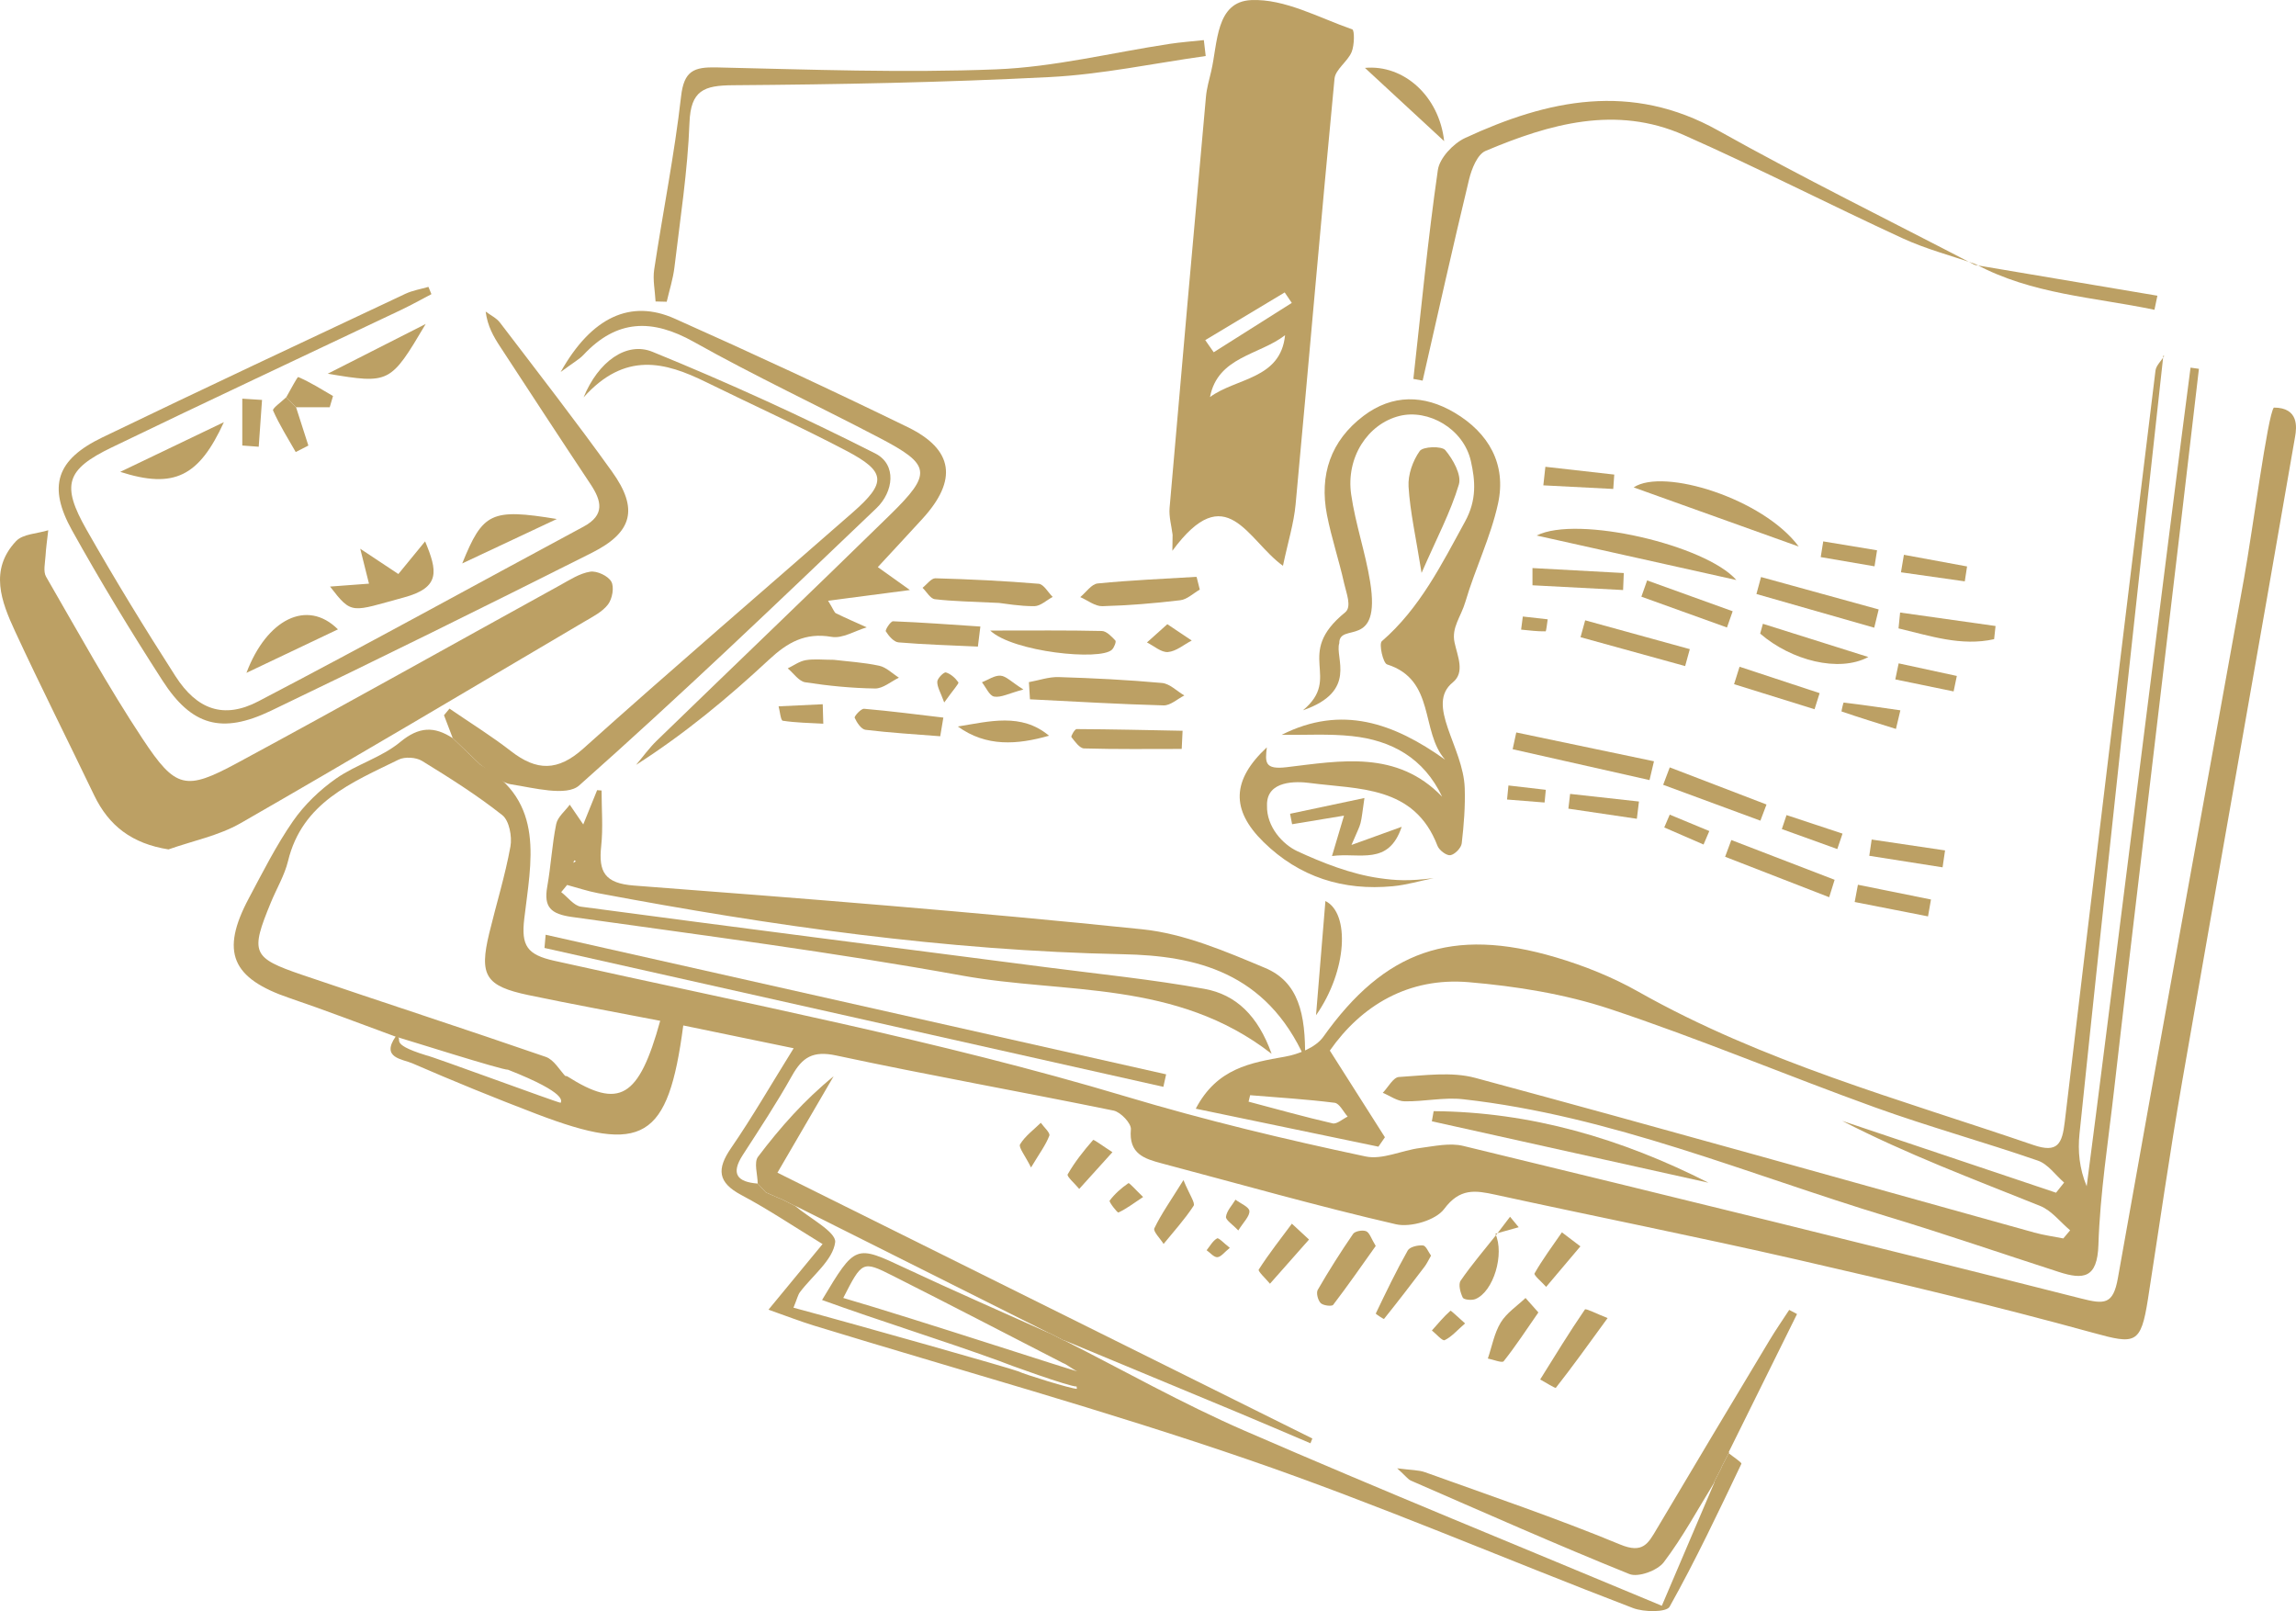 <?xml version="1.0" encoding="iso-8859-1"?>
<!-- Generator: Adobe Illustrator 17.1.0, SVG Export Plug-In . SVG Version: 6.00 Build 0)  -->
<!DOCTYPE svg PUBLIC "-//W3C//DTD SVG 1.1//EN" "http://www.w3.org/Graphics/SVG/1.1/DTD/svg11.dtd">
<svg version="1.1" id="&#x421;&#x43B;&#x43E;&#x439;_1"
	 xmlns="http://www.w3.org/2000/svg"  x="0px" y="0px" viewBox="0 0 485.424 340.598"
	 style="enable-background:new 0 0 485.424 340.598;" xml:space="preserve">
<path style="fill:#BCA064;" d="M224.849,283.286c12.738,6.433,25.204,13.492,38.27,19.17c28.984,12.595,58.269,24.496,88.227,37.013
	c3.649-8.557,7.413-17.384,11.177-26.21l-0.242,0.275c0.59-1.148,1.179-2.296,1.769-3.444l-0.196,0.288
	c0.592-1.148,1.184-2.297,1.775-3.445l-0.224,0.218c0.967,0.789,2.89,2.033,2.763,2.301c-4.851,10.179-9.678,20.389-15.179,30.218
	c-0.677,1.21-5.416,1.169-7.728,0.285c-27.178-10.393-53.944-21.953-81.436-31.41c-30.243-10.404-61.133-18.93-91.731-28.305
	c-2.927-0.897-5.785-2.016-9.622-3.365c4.125-5.004,7.548-9.156,11.436-13.872c-6.014-3.667-11.426-7.316-17.159-10.359
	c-5.016-2.662-5.259-5.477-2.187-9.94c4.451-6.468,8.38-13.295,13.234-21.098c-8.309-1.716-15.796-3.262-23.34-4.82
	c-3.186,24.192-8.467,27.318-31.035,18.706c-8.824-3.367-17.577-6.939-26.239-10.7c-2.1-0.912-6.714-1.126-3.509-5.693
	c2.068,0.563-2.105,1.376,6.395,3.987c1.105,0.154,27.403,9.879,28.468,10.055c0.008-0.265,1.865-1.885-11.135-7
	c-1.145,0.115-21.824-6.456-23.881-7.035c-7.414-2.709-14.78-5.56-22.254-8.094c-12.309-4.175-14.715-9.754-8.66-21.113
	c2.946-5.527,5.779-11.171,9.334-16.298c2.4-3.462,5.644-6.579,9.103-9.005c4.245-2.977,9.617-4.457,13.561-7.722
	c3.969-3.286,7.197-3.38,11.116-0.821c1.952,1.876,3.905,3.752,5.857,5.627c13.859,7.769,10.644,20.628,9.257,32.583
	c-0.655,5.645,0.578,7.558,6.331,8.843c40.43,9.031,81.263,16.834,120.869,28.697c16.805,5.033,33.65,9.068,50.68,12.677
	c3.548,0.752,7.64-1.289,11.515-1.788c3.026-0.39,6.283-1.132,9.129-0.442c43.575,10.57,87.131,21.228,130.594,32.247
	c4.964,1.259,6.813,1.348,7.813-4.296c8.74-49.327,17.794-98.598,26.664-147.902c1.859-10.331,4.992-34.454,6.304-36.135
	c5.333,0,4.829,4.223,4.507,6.089c-7.86,45.505-15.989,90.963-23.896,136.46c-2.651,15.252-4.832,30.585-7.217,45.883
	c-1.504,9.652-2.685,9.613-11.593,7.164c-20.7-5.693-41.609-10.669-62.541-15.463c-21.218-4.859-42.579-9.094-63.848-13.736
	c-4.281-0.934-7.514-1.415-10.821,3.022c-1.779,2.386-7.093,3.948-10.201,3.231c-16.6-3.829-33.005-8.504-49.483-12.865
	c-3.742-0.99-7.029-2.036-6.548-7.203c0.116-1.244-2.158-3.656-3.653-3.962c-19.53-3.994-39.167-7.476-58.656-11.651
	c-4.895-1.049-7.137,0.349-9.342,4.287c-3.207,5.726-6.828,11.226-10.399,16.74c-2.621,4.046-1.128,5.72,3.155,6.053
	c0.576,0.623,1.152,1.246,1.728,1.869c1.046,0.46,2.091,0.919,3.137,1.379l-0.243-0.174c1.145,0.582,2.289,1.165,3.434,1.747
	l-0.273-0.189c3.066,2.622,8.873,5.602,8.588,7.788c-0.491,3.766-4.794,7.021-7.443,10.532c-0.43,0.57-0.579,1.351-1.369,3.286
	c14.542,3.912,45.99,12.826,47.48,13.442c1.424,0.673,11.202,3.712,12.438,3.712c-0.022-0.167-0.044-0.334-0.065-0.501
	c-1.224,0.159-15.07-4.836-16.541-5.465c-12.222-4.432-24.862-8.317-37.271-12.816c7.077-11.8,7.023-11.685,17.665-6.698
	c10.098,4.732,20.325,9.189,30.495,13.766l-0.293-0.189c1.143,0.591,2.287,1.183,3.43,1.774L224.849,283.286z M113.006,226.483
	c-1.823-0.398-1.612-0.599,0.194-0.195c2.23,0.41,4.46,0.82,6.691,1.23c11.081,7.044,15.164,4.65,19.689-11.713
	c-9.285-1.802-18.577-3.493-27.818-5.429c-9.12-1.911-10.486-4.152-8.329-13.08c1.478-6.118,3.36-12.156,4.482-18.334
	c0.382-2.102-0.25-5.474-1.713-6.632c-5.343-4.229-11.153-7.896-16.975-11.468c-1.267-0.777-3.628-0.925-4.951-0.275
	c-9.849,4.836-20.364,8.996-23.38,21.439c-0.732,3.021-2.412,5.807-3.612,8.72c-4.401,10.678-4.042,11.723,6.616,15.352
	c17.143,5.837,34.375,11.417,51.49,17.334c1.722,0.595,2.902,2.758,4.284,4.234C117.457,227.268,115.239,226.869,113.006,226.483z
	 M227.776,289.887c-0.644-0.173-2.344-1.531-2.988-1.704c-12.028-6.179-24.022-12.427-36.099-18.509
	c-6.352-3.199-6.418-3.067-10.406,4.719C193.946,278.959,227.632,290.059,227.776,289.887z M253.228,301.807l0.084-0.485"/>
<path style="fill:#BCA064;" d="M271.244,119.615c-7.57-5.452-11.951-18.717-23.38-3.174c0.016-1.129,0.032-2.259,0.048-3.388
	c-0.229-1.89-0.797-3.81-0.637-5.667c2.499-28.982,5.08-57.956,7.69-86.928c0.163-1.812,0.685-3.597,1.105-5.38
	c1.403-5.96,0.925-14.73,8.478-15.06c7.04-0.309,14.307,3.732,21.356,6.198c0.492,0.172,0.459,3.349-0.144,4.787
	c-0.855,2.037-3.425,3.665-3.613,5.626c-2.88,29.991-5.438,60.012-8.229,90.012C273.547,110.633,272.314,114.547,271.244,119.615z
	 M271.692,70.862c-5.419,4.212-14.239,4.529-15.872,13.076C261.357,79.862,270.751,80.202,271.692,70.862z M254.816,71.904
	c0.596,0.855,1.193,1.71,1.789,2.566c5.502-3.478,11.004-6.956,16.506-10.434c-0.499-0.739-0.999-1.478-1.498-2.217
	C266.014,65.18,260.415,68.542,254.816,71.904z"/>
<path style="fill:#BCA064;" d="M457.379,75.141c-2.939,26.89-5.904,53.778-8.809,80.672c-3.02,27.954-6.024,55.911-8.918,83.878
	c-0.374,3.616-0.051,7.305,1.519,11.086c4.136-31.396,17.822-141.663,21.957-173.059c0.591,0.084,1.181,0.168,1.772,0.252
	c-2.793,24.48-15.158,127.828-17.921,152.312c-1.237,10.963-2.979,21.919-3.33,32.915c-0.226,7.062-3.182,7.372-8.35,5.707
	c-11.991-3.863-23.905-7.979-35.96-11.629c-29.811-9.024-58.712-21.397-90.031-24.893c-4.052-0.452-8.246,0.52-12.367,0.444
	c-1.541-0.028-3.062-1.166-4.592-1.798c1.134-1.169,2.214-3.275,3.412-3.345c5.38-0.313,11.097-1.174,16.146,0.188
	c39.473,10.645,78.818,21.764,118.212,32.706c1.996,0.555,4.07,0.829,6.108,1.234c0.481-0.571,0.963-1.143,1.444-1.714
	c-2.096-1.755-3.921-4.184-6.332-5.154c-14.05-5.648-28.238-10.953-41.866-17.989l45.219,15.19c0.568-0.715,1.136-1.429,1.704-2.144
	c-1.828-1.584-3.405-3.898-5.527-4.631c-11.408-3.943-23.07-7.161-34.42-11.253c-18.755-6.761-37.16-14.535-56.067-20.811
	c-9.543-3.168-19.796-4.808-29.854-5.666c-12.789-1.091-22.735,4.973-29.37,14.462c4.078,6.417,7.862,12.369,11.645,18.322
	c-0.66,0.954-0.715,1.034-1.375,1.989c-12.622-2.624-25.23-5.245-38.616-8.028c4.476-8.547,11.564-9.706,18.862-10.998
	c2.904-0.514,6.515-1.965,8.104-4.199c12.922-18.173,27.096-23.345,49.189-16.79c5.995,1.779,11.958,4.171,17.394,7.242
	c26.304,14.859,55.259,22.742,83.544,32.423c5.152,1.763,6.084-0.261,6.632-4.905c6.259-52.953,12.705-105.883,19.18-158.81
	c0.132-1.078,1.203-2.041,1.835-3.058L457.379,75.141z M264.306,231.531c-0.11,0.456-0.219,0.912-0.329,1.367
	c5.914,1.563,11.806,3.219,17.764,4.587c0.904,0.208,2.115-0.921,3.184-1.431c-0.911-1.015-1.727-2.79-2.75-2.92
	C276.245,232.386,270.267,232.024,264.306,231.531z"/>
<path style="fill:#BCA064;" d="M35.619,179.57c-7.707-1.219-12.608-4.968-15.727-11.472c-5.544-11.561-11.325-23.011-16.711-34.644
	c-2.9-6.264-5.492-12.989,0.21-19.053c1.449-1.541,4.498-1.577,6.811-2.305C10,113.93,9.73,115.76,9.619,117.6
	c-0.088,1.449-0.513,3.218,0.123,4.318c6.672,11.539,13.106,23.252,20.455,34.354c6.955,10.508,9.063,10.905,19.952,5.029
	c22.853-12.334,45.5-25.05,68.249-37.578c2.055-1.132,4.161-2.521,6.386-2.866c1.415-0.22,3.776,0.886,4.46,2.102
	c0.655,1.163,0.209,3.631-0.689,4.815c-1.2,1.583-3.235,2.599-5.03,3.658c-24.178,14.256-48.298,28.614-72.64,42.584
	C46.259,176.672,40.731,177.759,35.619,179.57z"/>
<path style="fill:#BCA064;" d="M270.957,155.353c12.683-6.407,23.682-2.526,34.57,5.243c-5.278-5.979-1.94-16.854-12.268-20.136
	c-0.865-0.275-1.752-4.349-1.112-4.901c8.03-6.937,12.666-16.3,17.6-25.304c2.53-4.617,2.142-8.695,1.236-12.746
	c-1.553-6.942-9.068-11.085-15.102-9.577c-6.687,1.671-11.347,8.744-10.213,16.606c0.895,6.209,3.003,12.226,4.007,18.437
	c2.351,14.538-6.554,8.406-6.523,13.002c-1,3.035,4,10.153-7.674,14.182c8.424-7.024-2.076-11.775,8.919-20.702
	c1.46-1.186,0.226-4.124-0.21-6.1c-1.073-4.861-2.679-9.611-3.634-14.491c-1.653-8.455,0.784-15.699,7.729-20.948
	c6.114-4.62,12.799-4.49,19.226-0.689c7.251,4.289,11.027,10.931,9.208,19.24c-1.548,7.072-4.838,13.744-6.893,20.73
	c-0.955,3.249-2.984,5.445-2.296,8.634c0.629,2.92,2.25,6.304-0.375,8.429c-5.853,4.738,2.229,13.643,2.523,22.318
	c0.132,3.898-0.181,7.834-0.634,11.713c-0.113,0.971-1.465,2.358-2.406,2.5c-0.815,0.123-2.364-1.053-2.721-1.986
	c-4.883-12.785-16.732-11.917-27.017-13.282c-2.75-0.365-9.161-0.612-9.023,4.735c-0.139,4.576,3.408,8.294,6.394,9.679
	c5.295,2.458,11.372,4.846,17.301,5.697c3.585,0.515,6.217,0.667,11.538,0.003c-2.874,0.586-5.723,1.437-8.627,1.712
	c-10.485,0.995-19.757-1.903-27.352-9.355c-6.958-6.828-6.672-13.107,0.708-20.003c-0.368,3.153-0.507,4.751,4.175,4.196
	c11.384-1.35,23.322-3.681,32.893,6.242c-3.902-8.201-10.691-11.921-19.065-12.815C280.924,155.093,275.92,155.413,270.957,155.353z
	"/>
<path style="fill:#BCA064;" d="M118.651,188.597c1.39,1.064,2.68,2.879,4.186,3.08c32.773,4.375,65.571,8.56,98.361,12.804
	c11.16,1.445,22.382,2.567,33.443,4.57c6.689,1.211,11.336,5.695,14.205,13.73c-20.179-15.705-43.694-12.602-65.403-16.532
	c-27.367-4.954-54.987-8.539-82.542-12.401c-4.452-0.624-5.974-2.065-5.199-6.418c0.781-4.384,1.006-8.871,1.893-13.228
	c0.304-1.494,1.873-2.731,2.865-4.086c1.014,1.485,2.028,2.97,2.853,4.178c0.84-2.075,1.887-4.662,2.934-7.249
	c0.313,0.024,0.626,0.047,0.94,0.071c0,3.923,0.337,7.883-0.081,11.761c-0.587,5.447,0.734,7.863,6.94,8.334
	c35.86,2.721,71.722,5.544,107.489,9.249c8.851,0.917,17.588,4.665,25.935,8.166c7.014,2.943,8.608,9.634,8.446,19.204
	c-8.242-18.407-23.194-21.793-38.503-22.101c-37.453-0.753-74.285-6.005-110.969-12.91c-2.212-0.416-4.363-1.149-6.543-1.735
	C119.484,187.589,119.068,188.093,118.651,188.597z M121.392,181.876c-0.056,0.175-0.112,0.35-0.168,0.525
	c0.183-0.111,0.366-0.222,0.548-0.333C121.646,182.004,121.519,181.94,121.392,181.876z"/>
<path style="fill:#BCA064;" d="M91.212,62.187c-2.145,1.118-4.258,2.305-6.442,3.343c-20.402,9.693-40.869,19.25-61.203,29.082
	c-9.609,4.646-10.642,7.912-5.288,17.336c5.968,10.506,12.284,20.828,18.814,30.995c4.568,7.111,10.236,9.124,17.518,5.324
	c23.059-12.035,45.83-24.621,68.749-36.926c4.636-2.489,3.81-5.498,1.446-9.053c-6.407-9.634-12.735-19.321-19.067-29.005
	c-1.391-2.127-2.667-4.328-3.059-7.416c1.021,0.769,2.28,1.356,3.026,2.335c7.97,10.457,16.049,20.839,23.705,31.523
	c5.597,7.81,4.382,12.788-4.267,17.135c-22.53,11.323-45.136,22.505-67.874,33.404c-10.41,4.99-16.768,3.151-22.915-6.381
	c-6.69-10.374-13.107-20.948-19.111-31.732c-5.213-9.364-3.309-14.996,6.374-19.67c21.287-10.277,42.698-20.297,64.085-30.367
	c1.519-0.715,3.247-0.988,4.877-1.466C90.79,61.163,91.001,61.675,91.212,62.187z"/>
<path style="fill:#BCA064;" d="M118.536,78.641c6.56-11.698,14.854-15.406,24.082-11.293c16.549,7.375,32.988,15.015,49.278,22.944
	c9.762,4.752,10.582,11.217,3.145,19.365c-3.014,3.302-6.066,6.57-9.454,10.234c1.312,0.937,3.111,2.221,6.786,4.846
	c-6.837,0.893-11.724,1.531-17.298,2.259c1.164,1.901,1.311,2.487,1.662,2.658c2.142,1.043,4.33,1.992,6.502,2.972
	c-2.48,0.733-5.123,2.408-7.408,2.013c-5.611-0.97-9.343,1.184-13.276,4.842c-8.646,8.043-17.738,15.607-28.074,22.219
	c1.444-1.707,2.756-3.551,4.354-5.1c16.434-15.939,32.989-31.753,49.351-47.765c8.963-8.772,8.658-10.572-2.272-16.283
	c-13.039-6.814-26.382-13.072-39.204-20.266c-8.854-4.968-16.314-4.787-23.351,2.737C122.482,75.958,121.29,76.597,118.536,78.641z"
	/>
<path style="fill:#BCA064;" d="M101.577,161.677c-1.952-1.876-3.905-3.752-5.857-5.627c-0.616-1.616-1.233-3.231-1.849-4.847
	c0.387-0.466,0.773-0.932,1.16-1.398c4.354,2.986,8.859,5.777,13.023,9.008c5.388,4.182,9.863,4.285,15.268-0.563
	c18.784-16.849,37.952-33.269,56.935-49.897c7.219-6.323,7.113-8.63-1.339-13.067c-9.746-5.117-19.787-9.669-29.673-14.523
	c-8.614-4.229-17.088-6.542-25.861,3.244c3.075-7.535,9.045-11.88,14.557-9.635c15.973,6.506,31.709,13.691,47.096,21.483
	c4.625,2.342,3.873,8.126,0.266,11.573c-20.714,19.795-41.428,39.609-62.85,58.619c-2.688,2.385-9.608,0.504-14.436-0.244
	C105.712,165.447,103.714,163.114,101.577,161.677z"/>
<path style="fill:#BCA064;" d="M417.656,55.827c-5.128-1.783-10.441-3.164-15.348-5.424c-15.5-7.139-30.701-14.941-46.299-21.852
	c-14.358-6.362-28.389-2.365-41.933,3.355c-1.729,0.73-2.951,3.816-3.486,6.033c-3.415,14.141-6.572,28.345-9.814,42.528
	c-0.653-0.121-1.306-0.243-1.959-0.364c1.65-14.734,3.061-29.502,5.177-44.168c0.365-2.529,3.266-5.607,5.767-6.766
	c17.521-8.119,35.105-11.869,53.507-1.572c17.804,9.963,36.139,18.978,54.241,28.409L417.656,55.827z"/>
<path style="fill:#BCA064;" d="M161.925,252.08c-0.576-0.623-1.152-1.246-1.728-1.869c-0.022-1.925-0.848-4.459,0.071-5.673
	c4.65-6.145,9.753-11.946,15.979-17.012c-3.58,6.143-7.16,12.285-11.881,20.387c38.121,18.941,75.606,37.566,113.091,56.191
	c-0.133,0.337-0.266,0.674-0.399,1.011c-5.129-2.178-10.246-4.384-15.389-6.528c-12.267-5.115-24.545-10.202-36.819-15.3
	l0.245,0.189c-1.143-0.591-2.287-1.183-3.43-1.774l0.293,0.189c-17.992-9.015-35.985-18.031-53.977-27.046l0.273,0.189
	c-1.145-0.582-2.289-1.165-3.433-1.747l0.243,0.174C164.017,253,162.971,252.54,161.925,252.08z"/>
<path style="fill:#BCA064;" d="M254.912,11.843c-10.985,1.539-21.93,3.885-32.965,4.449c-22.308,1.141-44.664,1.561-67.004,1.726
	c-6.112,0.045-8.917,1.067-9.173,7.933c-0.38,10.214-1.976,20.387-3.18,30.563c-0.291,2.456-1.075,4.853-1.632,7.277
	c-0.785-0.019-1.571-0.039-2.356-0.058c-0.118-2.26-0.622-4.579-0.29-6.772c1.843-12.202,4.291-24.329,5.681-36.578
	c0.616-5.432,2.713-6.24,7.517-6.132c19.712,0.444,39.461,1.19,59.14,0.409c12.243-0.486,24.384-3.525,36.577-5.376
	c2.415-0.367,4.86-0.542,7.291-0.806C254.65,9.601,254.781,10.722,254.912,11.843z"/>
<path style="fill:#BCA064;" d="M362.524,313.258c-3.528,5.718-6.728,11.684-10.77,17.013c-1.33,1.753-5.398,3.243-7.262,2.491
	c-15.522-6.259-30.825-13.062-46.175-19.742c-0.651-0.283-1.123-0.98-2.922-2.612c2.931,0.395,4.527,0.337,5.921,0.84
	c13.791,4.972,27.701,9.67,41.235,15.274c4.816,1.994,5.917-0.236,7.748-3.329c7.891-13.323,15.861-26.6,23.831-39.877
	c1.307-2.177,2.76-4.267,4.146-6.396c0.551,0.292,1.103,0.583,1.654,0.875c-4.842,9.785-9.683,19.57-14.525,29.354l0.224-0.218
	c-0.592,1.148-1.184,2.297-1.776,3.445l0.197-0.288c-0.589,1.148-1.179,2.296-1.769,3.444L362.524,313.258z"/>
<path style="fill:#BCA064;" d="M115.36,197.61c43.728,9.836,87.456,19.673,131.184,29.509c-0.194,0.881-0.389,1.762-0.583,2.643
	c-43.615-9.786-87.23-19.573-130.845-29.359C115.197,199.471,115.278,198.54,115.36,197.61z"/>
<path style="fill:#BCA064;" d="M303.103,234.905c20.526,0.149,39.747,5.806,58.112,15.129c-19.497-4.329-38.994-8.659-58.49-12.988
	C302.851,236.332,302.977,235.618,303.103,234.905z"/>
<path style="fill:#BCA064;" d="M300.551,121.119c-1.219-7.635-2.424-12.91-2.751-18.238c-0.154-2.508,0.893-5.466,2.362-7.533
	c0.683-0.961,4.643-1.1,5.411-0.182c1.631,1.947,3.469,5.227,2.864,7.256C306.697,108.247,303.783,113.722,300.551,121.119z"/>
<path style="fill:#BCA064;" d="M324.884,113.213c8.6-4.364,35.804,2.033,42.215,9.405
	C352.217,119.303,338.551,116.258,324.884,113.213z"/>
<path style="fill:#BCA064;" d="M217.534,144.208c2.099-0.379,4.21-1.134,6.296-1.07c7.291,0.225,14.587,0.586,21.849,1.248
	c1.638,0.149,3.145,1.723,4.713,2.641c-1.461,0.735-2.94,2.136-4.38,2.097c-9.423-0.255-18.837-0.822-28.255-1.287
	C217.682,146.628,217.608,145.418,217.534,144.208z"/>
<path style="fill:#BCA064;" d="M69.782,124.003c3.152-0.235,5.447-0.406,8.229-0.614c-0.573-2.29-1.104-4.413-1.847-7.381
	c3.027,2.007,5.462,3.622,8.057,5.343c1.832-2.235,3.516-4.291,5.656-6.903c2.594,6.231,3.317,9.742-4.447,11.845
	C74.259,129.319,74.469,130.095,69.782,124.003z"/>
<path style="fill:#BCA064;" d="M380.292,115.545c-11.646-4.174-23.293-8.347-34.901-12.507
	C351.692,98.832,372.809,105.429,380.292,115.545z"/>
<path style="fill:#BCA064;" d="M211.223,127.464c-5.782-0.289-9.702-0.333-13.574-0.789c-0.949-0.112-1.74-1.572-2.604-2.413
	c0.909-0.703,1.836-2.034,2.725-2.01c7.284,0.203,14.57,0.549,21.829,1.16c1.058,0.089,1.977,1.814,2.961,2.782
	c-1.294,0.688-2.585,1.945-3.884,1.952C215.57,128.165,212.459,127.596,211.223,127.464z"/>
<path style="fill:#BCA064;" d="M348.744,164.913c-9.645-2.175-19.291-4.349-28.936-6.524c0.255-1.182,0.509-2.364,0.764-3.546
	c9.704,2.031,19.409,4.063,29.113,6.094C349.371,162.262,349.058,163.588,348.744,164.913z"/>
<path style="fill:#BCA064;" d="M253.661,124.648c-1.37,0.779-2.679,2.074-4.122,2.246c-5.47,0.652-10.978,1.11-16.482,1.255
	c-1.538,0.04-3.111-1.244-4.668-1.92c1.223-1.003,2.371-2.753,3.68-2.883c6.949-0.692,13.939-0.977,20.914-1.403
	C253.209,122.844,253.435,123.746,253.661,124.648z"/>
<path style="fill:#BCA064;" d="M176.282,139.488c2.899,0.35,6.303,0.546,9.598,1.253c1.502,0.322,2.788,1.652,4.172,2.525
	c-1.681,0.805-3.372,2.309-5.041,2.285c-4.933-0.073-9.887-0.559-14.765-1.314c-1.352-0.209-2.472-1.919-3.698-2.94
	c1.259-0.603,2.466-1.51,3.789-1.734C172.111,139.261,173.974,139.488,176.282,139.488z"/>
<path style="fill:#BCA064;" d="M209.35,133.301c9.13,0,16.367-0.078,23.597,0.091c0.995,0.023,2.071,1.17,2.869,2.022
	c0.219,0.233-0.253,1.473-0.721,1.929C232.64,139.737,214.156,137.842,209.35,133.301z"/>
<path style="fill:#BCA064;" d="M296.349,174.79c-2.794,8.33-8.901,5.381-14.737,6.179c0.939-3.155,1.613-5.421,2.541-8.538
	c-4.082,0.675-7.528,1.245-10.973,1.815c-0.144-0.737-0.288-1.474-0.432-2.212c4.919-1.042,9.839-2.084,15.723-3.331
	c-0.435,2.907-0.524,4.136-0.825,5.31c-0.246,0.957-0.746,1.848-1.912,4.614C289.952,177.103,292.712,176.105,296.349,174.79z"/>
<path style="fill:#BCA064;" d="M47.336,89.247c-5.251,11.455-10.484,14.181-21.916,10.508C33.25,96,40.168,92.683,47.336,89.247z"/>
<path style="fill:#BCA064;" d="M249.84,158.329c-6.883,0-13.769,0.093-20.646-0.108c-0.939-0.027-1.926-1.449-2.674-2.396
	c-0.147-0.186,0.706-1.695,1.093-1.693c7.47,0.038,14.94,0.211,22.41,0.356C249.961,155.767,249.9,157.048,249.84,158.329z"/>
<path style="fill:#BCA064;" d="M396.251,132.698c-8.301-2.374-16.603-4.749-24.904-7.123c0.325-1.196,0.649-2.392,0.974-3.588
	c8.291,2.284,16.582,4.568,24.873,6.852C396.88,130.125,396.565,131.412,396.251,132.698z"/>
<path style="fill:#BCA064;" d="M339.884,278.647c-4.132,5.671-7.436,10.28-10.939,14.734c-0.138,0.176-2.169-1.137-3.318-1.757
	c3.104-4.967,6.15-9.973,9.462-14.797C335.276,276.554,337.64,277.774,339.884,278.647z"/>
<path style="fill:#BCA064;" d="M417.509,56.005c12.87,2.17,25.741,4.34,38.611,6.509c-0.208,0.993-0.415,1.986-0.623,2.979
	c-12.726-2.678-25.895-3.234-37.839-9.667C417.656,55.827,417.509,56.005,417.509,56.005z"/>
<path style="fill:#BCA064;" d="M117.72,109.72c-6.606,3.103-13.213,6.207-19.995,9.393
	C102.085,108.353,103.807,107.441,117.72,109.72z"/>
<path style="fill:#BCA064;" d="M278.236,214.632c0.655-7.968,1.31-15.936,1.985-24.15
	C285.398,193.033,284.888,205.154,278.236,214.632z"/>
<path style="fill:#BCA064;" d="M335.141,131.137c7.374,2.032,14.748,4.063,22.122,6.095c-0.329,1.193-0.658,2.387-0.987,3.58
	c-7.373-2.035-14.746-4.07-22.119-6.106C334.485,133.517,334.813,132.327,335.141,131.137z"/>
<path style="fill:#BCA064;" d="M71.449,133.05c-6.629,3.151-13.205,6.276-19.343,9.194C56.341,130.977,64.886,126.521,71.449,133.05
	z"/>
<path style="fill:#BCA064;" d="M206.749,136.692c-5.597-0.263-11.203-0.42-16.783-0.889c-0.987-0.083-2.059-1.345-2.678-2.325
	c-0.192-0.304,1.008-2.158,1.525-2.138c6.158,0.243,12.307,0.706,18.458,1.112C207.096,133.865,206.922,135.278,206.749,136.692z"/>
<path style="fill:#BCA064;" d="M290.857,263.405c-2.956,4.15-5.879,8.368-8.994,12.441c-0.291,0.38-2.13,0.16-2.644-0.37
	c-0.586-0.604-0.988-2.154-0.615-2.799c2.332-4.037,4.829-7.986,7.472-11.827c0.406-0.59,2.016-0.875,2.758-0.563
	C289.565,260.595,289.902,261.841,290.857,263.405z"/>
<path style="fill:#BCA064;" d="M386.73,189.677c-7.334-2.85-14.668-5.701-22.003-8.551c0.438-1.18,0.875-2.359,1.313-3.539
	c7.28,2.802,14.559,5.605,21.839,8.407C387.496,187.222,387.113,188.45,386.73,189.677z"/>
<path style="fill:#BCA064;" d="M305.327,29.842c-6.118-5.658-11.25-10.404-16.748-15.489
	C296.768,13.597,304.269,20.296,305.327,29.842z"/>
<path style="fill:#BCA064;" d="M90.002,68.487c-7.484,12.635-7.616,12.694-20.713,10.521C75.735,75.734,81.968,72.567,90.002,68.487
	z"/>
<path style="fill:#BCA064;" d="M198.784,155.649c-5.268-0.418-10.55-0.726-15.792-1.362c-0.896-0.109-1.84-1.522-2.294-2.541
	c-0.139-0.311,1.341-1.962,1.986-1.907c5.599,0.48,11.177,1.208,16.761,1.863C199.224,153.017,199.004,154.333,198.784,155.649z"/>
<path style="fill:#BCA064;" d="M202.51,153.584c6.647-1.058,13.409-2.966,19.279,1.949
	C215.085,157.443,208.536,157.945,202.51,153.584z"/>
<path style="fill:#BCA064;" d="M372.717,131.873c7.125,2.245,14.25,4.489,22.294,7.023c-6.226,3.331-16.298,0.737-22.873-4.946
	C372.331,133.258,372.524,132.566,372.717,131.873z"/>
<path style="fill:#BCA064;" d="M353.022,162.229c6.819,2.616,13.637,5.233,20.456,7.849c-0.431,1.139-0.862,2.277-1.293,3.416
	c-6.852-2.527-13.703-5.054-20.555-7.582C352.093,164.685,352.557,163.457,353.022,162.229z"/>
<path style="fill:#BCA064;" d="M302.551,265.45c-0.575,0.995-0.891,1.701-1.346,2.302c-2.827,3.729-5.677,7.441-8.606,11.089
	c-0.043,0.054-1.776-1.058-1.731-1.152c2.154-4.499,4.315-9.004,6.766-13.344c0.429-0.76,2.158-1.149,3.225-1.05
	C301.49,263.354,302.003,264.705,302.551,265.45z"/>
<path style="fill:#BCA064;" d="M401.725,129.492c6.726,0.949,13.453,1.899,20.179,2.848c-0.102,0.928-0.203,1.857-0.305,2.785
	c-6.942,1.553-13.546-0.705-20.21-2.281C401.501,131.727,401.613,130.609,401.725,129.492z"/>
<path style="fill:#BCA064;" d="M325.247,277.456c-2.541,3.66-4.789,7.105-7.335,10.314c-0.339,0.427-2.194-0.35-3.347-0.57
	c0.87-2.562,1.352-5.361,2.725-7.617c1.24-2.037,3.454-3.48,5.239-5.185C323.311,275.279,324.094,276.159,325.247,277.456z"/>
<path style="fill:#BCA064;" d="M365.12,132.655c-6.032-2.171-12.065-4.342-18.097-6.513c0.405-1.146,0.81-2.292,1.215-3.438
	c6.029,2.173,12.058,4.346,18.087,6.52C365.923,130.367,365.522,131.511,365.12,132.655z"/>
<path style="fill:#BCA064;" d="M367.779,140.951c5.643,1.861,11.286,3.722,16.929,5.582c-0.358,1.135-0.716,2.27-1.074,3.404
	c-5.671-1.766-11.343-3.532-17.014-5.298C367.007,143.409,367.393,142.18,367.779,140.951z"/>
<path style="fill:#BCA064;" d="M323.998,120.091c6.436,0.351,12.871,0.701,19.307,1.052c-0.049,1.198-0.098,2.396-0.148,3.594
	c-6.387-0.335-12.773-0.67-19.16-1.004C323.998,122.518,323.998,121.305,323.998,120.091z"/>
<path style="fill:#BCA064;" d="M316.149,260.807c1.982,4.313-0.381,12.274-4.233,13.828c-0.766,0.309-2.433,0.141-2.654-0.311
	c-0.516-1.055-0.981-2.812-0.449-3.586c2.319-3.374,5.001-6.498,7.551-9.713L316.149,260.807z"/>
<path style="fill:#BCA064;" d="M276.754,262.048c-3.013,3.408-5.635,6.373-8.256,9.338c-0.839-1.027-2.596-2.642-2.373-2.991
	c2.145-3.356,4.624-6.499,7.007-9.703C274.101,259.589,275.069,260.487,276.754,262.048z"/>
<path style="fill:#BCA064;" d="M250.21,249.477c1.287,3.136,2.541,4.832,2.14,5.446c-1.863,2.849-4.184,5.397-6.341,8.053
	c-0.701-1.125-2.263-2.666-1.955-3.305C245.518,256.634,247.492,253.842,250.21,249.477z"/>
<path style="fill:#BCA064;" d="M410.703,183.359c-5.165-0.813-10.33-1.626-15.496-2.44c0.168-1.146,0.337-2.292,0.505-3.438
	c5.172,0.767,10.344,1.534,15.515,2.301C411.053,180.975,410.878,182.167,410.703,183.359z"/>
<path style="fill:#BCA064;" d="M407.624,193.729c-5.168-1.014-10.336-2.028-15.504-3.041c0.228-1.216,0.456-2.431,0.684-3.647
	c5.149,1.039,10.297,2.078,15.446,3.117C408.04,191.349,407.832,192.539,407.624,193.729z"/>
<path style="fill:#BCA064;" d="M334.129,263.484c-2.718,3.217-4.977,5.891-7.237,8.565c-0.868-0.974-2.665-2.479-2.459-2.84
	c1.72-3.015,3.81-5.82,5.787-8.689C331.279,261.322,332.336,262.124,334.129,263.484z"/>
<path style="fill:#BCA064;" d="M326.727,98.682c4.854,0.549,9.709,1.097,14.563,1.646c-0.071,1.013-0.141,2.026-0.212,3.039
	c-4.927-0.254-9.855-0.509-14.782-0.763C326.44,101.297,326.583,99.989,326.727,98.682z"/>
<path style="fill:#BCA064;" d="M346.066,173.094c-4.826-0.713-9.653-1.427-14.479-2.14c0.123-1.04,0.245-2.079,0.368-3.119
	c4.852,0.536,9.704,1.072,14.556,1.609C346.362,170.661,346.214,171.877,346.066,173.094z"/>
<path style="fill:#BCA064;" d="M235.192,243.576c-2.693,2.979-4.857,5.373-7.021,7.766c-0.866-1.053-2.683-2.65-2.442-3.07
	c1.493-2.611,3.391-5.008,5.38-7.278C231.241,240.844,233.234,242.324,235.192,243.576z"/>
<path style="fill:#BCA064;" d="M402.528,117.287c4.451,0.821,8.903,1.641,13.354,2.462c-0.161,1.051-0.323,2.102-0.484,3.153
	c-4.497-0.639-8.995-1.278-13.492-1.916C402.114,119.753,402.321,118.52,402.528,117.287z"/>
<path style="fill:#BCA064;" d="M51.226,94.184c0-3.301,0-6.602,0-9.903c1.391,0.088,2.782,0.177,4.174,0.265
	c-0.234,3.299-0.467,6.598-0.701,9.897C53.541,94.357,52.384,94.271,51.226,94.184z"/>
<path style="fill:#BCA064;" d="M400.841,154.102c-3.842-1.202-7.687-2.394-11.497-3.688c-0.063-0.022,0.369-1.899,0.449-1.889
	c4.004,0.477,7.995,1.065,11.987,1.641C401.467,151.479,401.154,152.79,400.841,154.102z"/>
<path style="fill:#BCA064;" d="M174.061,152.993c-2.864-0.163-5.748-0.193-8.571-0.627c-0.438-0.067-0.592-1.983-0.878-3.044
	c3.111-0.147,6.221-0.294,9.332-0.442C173.983,150.251,174.022,151.622,174.061,152.993z"/>
<path style="fill:#BCA064;" d="M60.523,83.976c0.875-1.491,2.334-4.352,2.536-4.266c2.555,1.09,4.928,2.604,7.347,4.009
	c-0.232,0.791-0.464,1.581-0.697,2.372c-2.372,0-4.745,0-7.117,0C61.904,85.386,61.213,84.681,60.523,83.976z"/>
<path style="fill:#BCA064;" d="M60.523,83.976c0.69,0.705,1.38,1.41,2.07,2.115c0.867,2.701,1.734,5.402,2.601,8.103
	c-0.891,0.456-1.782,0.913-2.673,1.369c-1.651-2.904-3.449-5.744-4.791-8.785C57.538,86.34,59.538,84.934,60.523,83.976z"/>
<path style="fill:#BCA064;" d="M401.415,140.238c4.1,0.887,8.201,1.774,12.301,2.66c-0.227,1.09-0.454,2.18-0.681,3.27
	c-4.109-0.846-8.219-1.691-12.328-2.537C400.943,142.5,401.179,141.369,401.415,140.238z"/>
<path style="fill:#BCA064;" d="M388.443,179.495c-3.908-1.409-7.816-2.818-11.724-4.227c0.331-0.985,0.663-1.97,0.994-2.954
	c3.946,1.306,7.891,2.613,11.837,3.919C389.181,177.32,388.812,178.408,388.443,179.495z"/>
<path style="fill:#BCA064;" d="M396.316,119.723c-3.792-0.65-7.584-1.3-11.376-1.949c0.177-1.107,0.354-2.213,0.531-3.32
	c3.793,0.627,7.586,1.254,11.378,1.881C396.671,117.464,396.493,118.594,396.316,119.723z"/>
<path style="fill:#BCA064;" d="M246.797,131.959c2.167,1.45,3.664,2.452,5.161,3.454c-1.672,0.868-3.298,2.289-5.029,2.431
	c-1.414,0.116-2.953-1.294-4.437-2.027C243.788,134.655,245.084,133.494,246.797,131.959z"/>
<path style="fill:#BCA064;" d="M217.981,246.811c-1.262-2.551-2.691-4.27-2.312-4.898c1.061-1.757,2.868-3.064,4.381-4.548
	c0.646,0.922,2.028,2.126,1.803,2.716C221.095,242.069,219.764,243.838,217.981,246.811z"/>
<path style="fill:#BCA064;" d="M326.558,169.655c-2.645-0.211-5.29-0.421-7.935-0.632c0.098-0.99,0.196-1.98,0.294-2.97
	c2.633,0.306,5.267,0.612,7.9,0.918C326.731,167.866,326.645,168.76,326.558,169.655z"/>
<path style="fill:#BCA064;" d="M353.018,172.219c2.789,1.156,5.579,2.313,8.368,3.469c-0.406,0.95-0.813,1.899-1.219,2.849
	c-2.769-1.204-5.539-2.407-8.308-3.611C352.245,174.024,352.631,173.121,353.018,172.219z"/>
<path style="fill:#BCA064;" d="M241.681,253.05c-2.127,1.41-3.589,2.53-5.221,3.279c-0.217,0.099-2.049-2.25-1.856-2.508
	c1.075-1.435,2.476-2.676,3.963-3.692C238.761,249.997,240.101,251.545,241.681,253.05z"/>
<path style="fill:#BCA064;" d="M216.365,145.763c-3.113,0.836-4.754,1.754-6.182,1.497c-1.008-0.182-1.729-1.959-2.578-3.023
	c1.312-0.51,2.655-1.483,3.927-1.396C212.704,142.92,213.799,144.136,216.365,145.763z"/>
<path style="fill:#BCA064;" d="M309.748,279.773c-1.737,1.509-2.87,2.864-4.32,3.542c-0.476,0.222-1.773-1.312-2.695-2.043
	c1.275-1.429,2.5-2.913,3.923-4.176C306.764,277.001,308.271,278.483,309.748,279.773z"/>
<path style="fill:#BCA064;" d="M261.802,260.128c-1.223-1.299-2.701-2.215-2.604-2.909c0.179-1.27,1.289-2.408,2.011-3.601
	c1.046,0.793,2.878,1.528,2.941,2.392C264.231,257.127,262.899,258.347,261.802,260.128z"/>
<path style="fill:#BCA064;" d="M321.956,130.335c1.754,0.196,3.508,0.392,5.261,0.589c-0.152,0.888-0.288,2.541-0.457,2.545
	c-1.718,0.033-3.441-0.203-5.163-0.363C321.717,132.181,321.836,131.258,321.956,130.335z"/>
<path style="fill:#BCA064;" d="M260.01,263.797c-1.141,0.914-1.857,1.931-2.632,1.979c-0.725,0.044-1.513-0.939-2.274-1.47
	c0.717-0.878,1.299-1.999,2.22-2.507C257.664,261.611,258.801,262.865,260.01,263.797z"/>
<path style="fill:#BCA064;" d="M199.63,148.507c-0.763-2.111-1.504-3.264-1.469-4.393c0.023-0.717,1.403-2.081,1.821-1.958
	c1.023,0.302,2.003,1.186,2.636,2.09C202.791,144.494,201.674,145.643,199.63,148.507z"/>
<path style="fill:#BCA064;" d="M316.364,261.025c0.964-1.266,1.928-2.531,2.892-3.797c0.61,0.738,1.22,1.475,1.83,2.213
	c-1.64,0.461-3.281,0.922-4.929,1.374C316.149,260.807,316.364,261.025,316.364,261.025z"/>
</svg>
